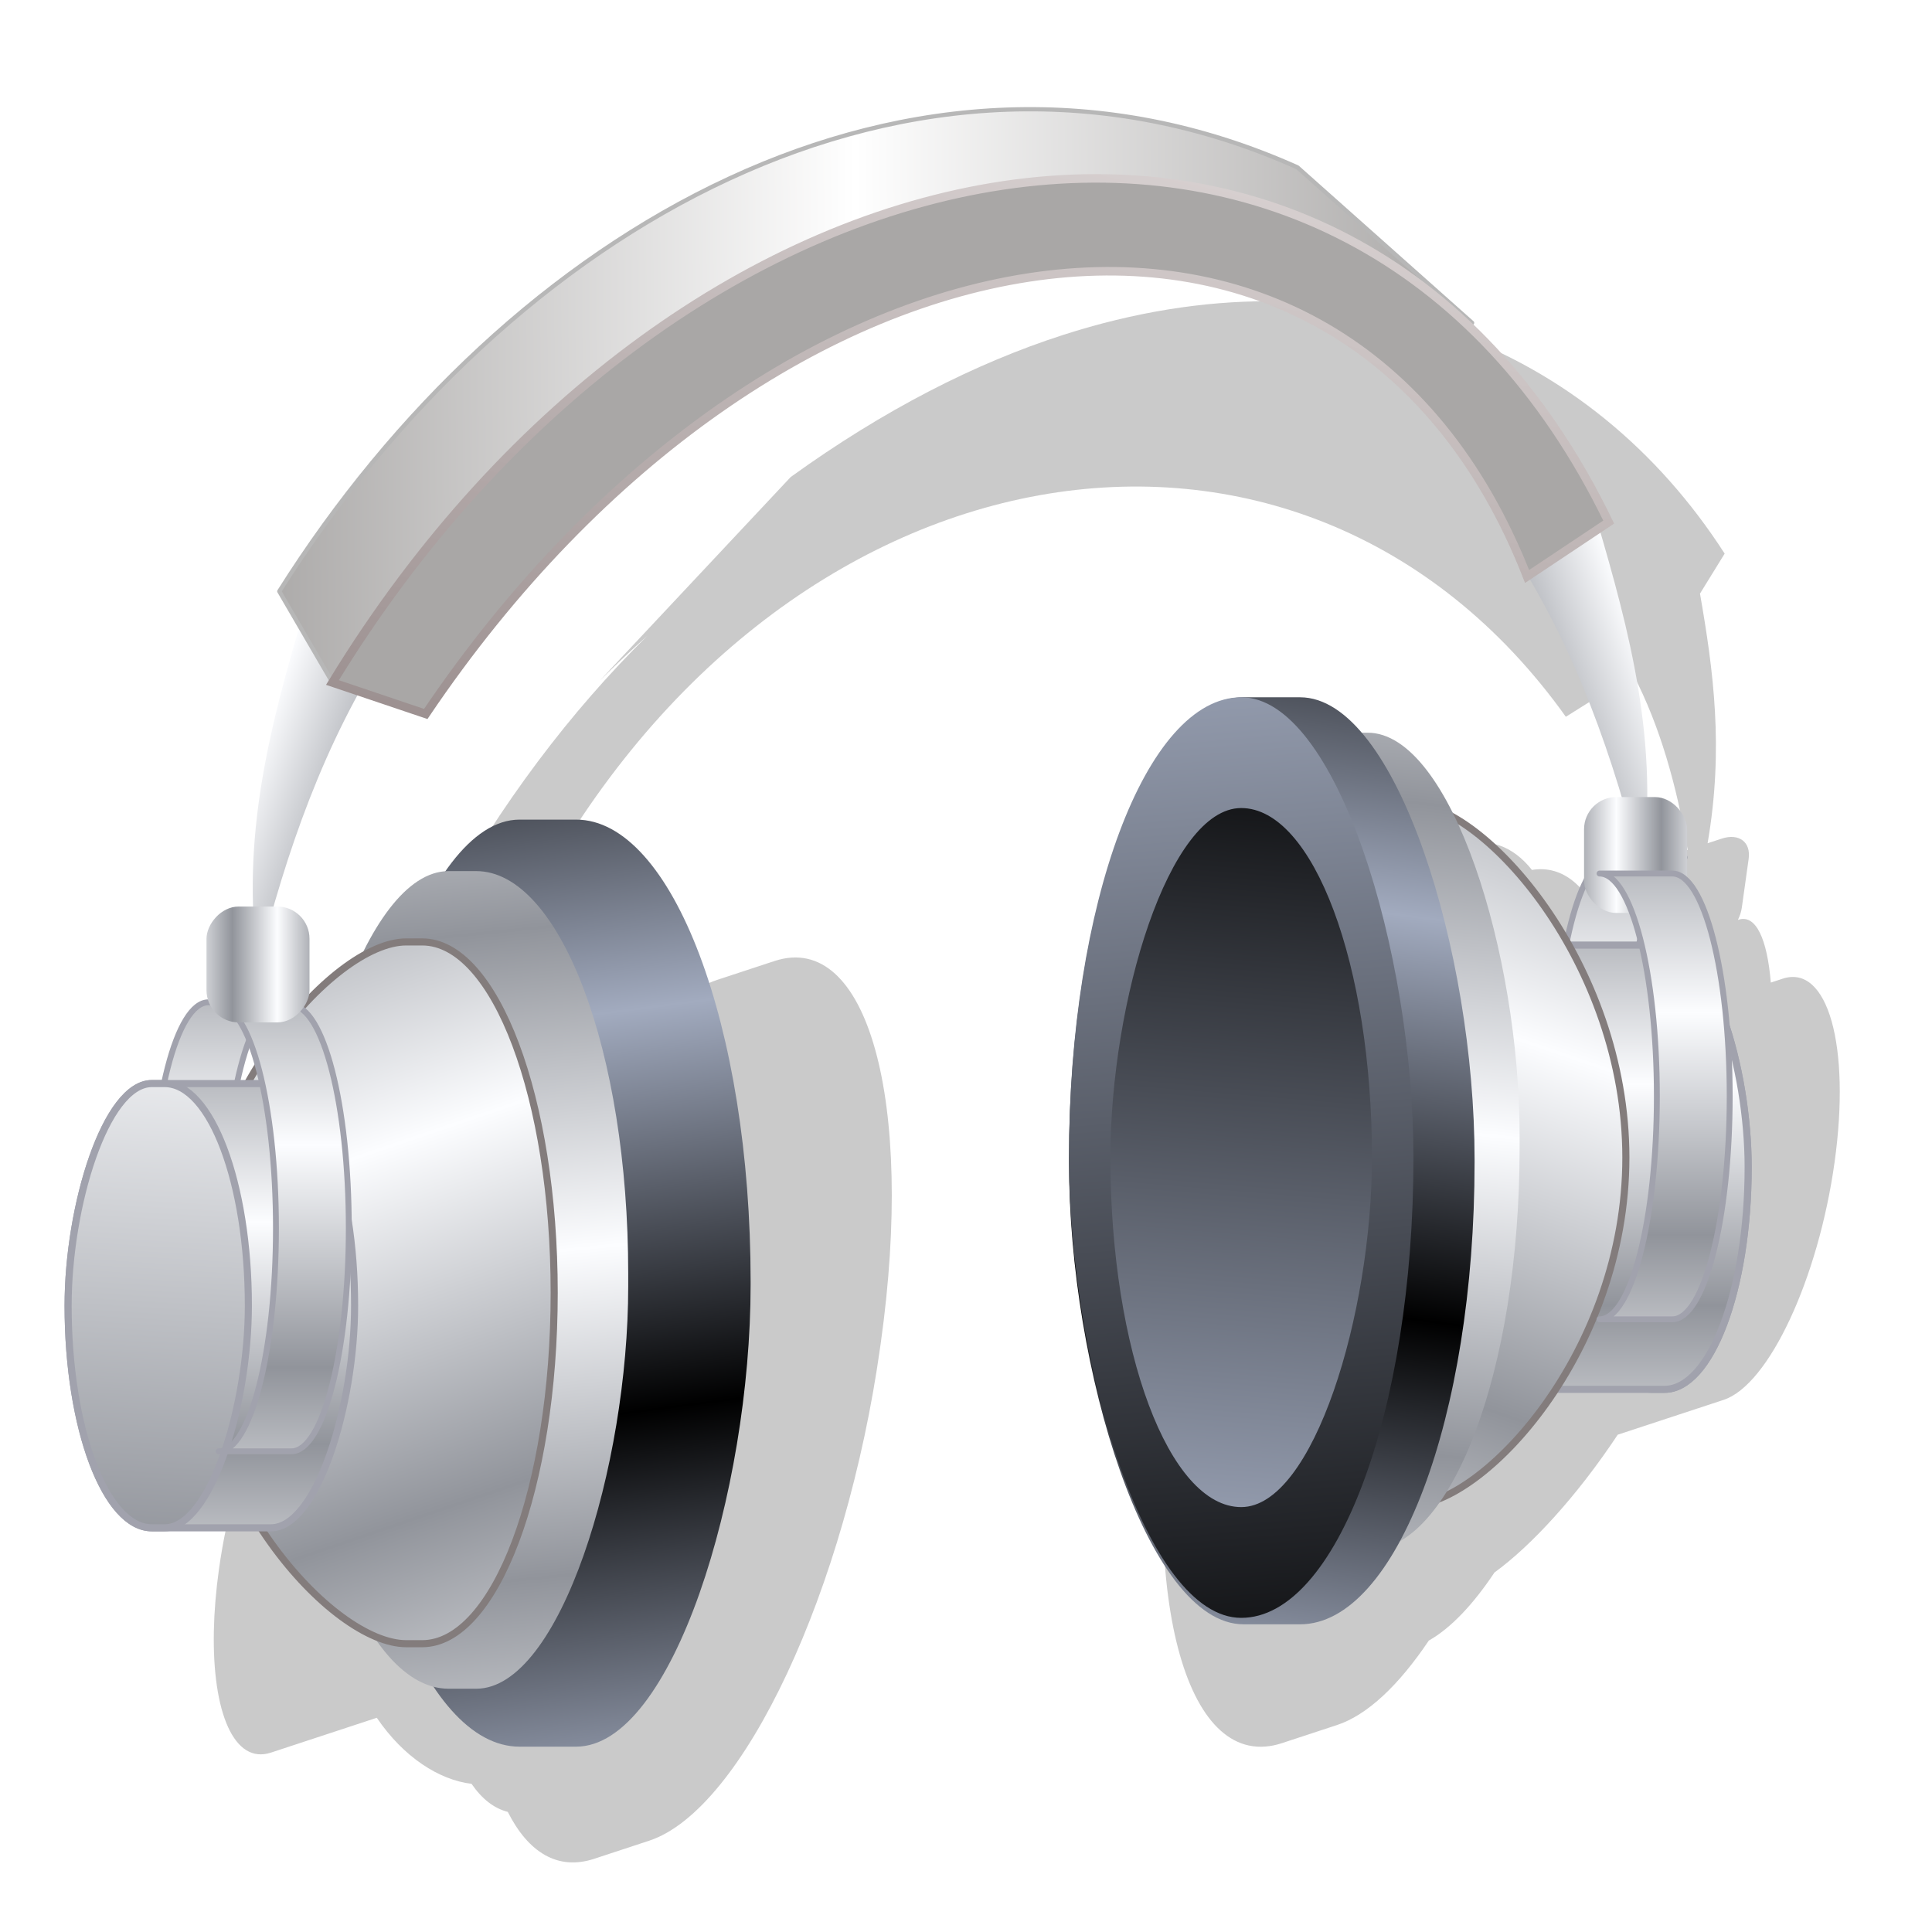 <?xml version="1.0" encoding="UTF-8" standalone="no"?>
<!-- Created with Inkscape (http://www.inkscape.org/) -->

<svg
   xmlns:dc="http://purl.org/dc/elements/1.1/"
   xmlns:cc="http://creativecommons.org/ns#"
   xmlns:rdf="http://www.w3.org/1999/02/22-rdf-syntax-ns#"
   xmlns:svg="http://www.w3.org/2000/svg"
   xmlns="http://www.w3.org/2000/svg"
   xmlns:xlink="http://www.w3.org/1999/xlink"
   xmlns:sodipodi="http://sodipodi.sourceforge.net/DTD/sodipodi-0.dtd"
   xmlns:inkscape="http://www.inkscape.org/namespaces/inkscape"
   id="svg2"
   sodipodi:version="0.32"
   inkscape:version="0.91 r13725"
   width="256"
   height="256"
   sodipodi:docname="folder-mp3.svg"
   version="1.1">
  <defs
     id="defs5">
    <linearGradient
       inkscape:collect="always"
       id="linearGradient2937">
      <stop
         id="stop2939"
         stop-color="#a9a7a6"
         stop-opacity="1" />
      <stop
         offset="1"
         id="stop2941"
         stop-color="white"
         stop-opacity="1" />
    </linearGradient>
    <linearGradient
       inkscape:collect="always"
       id="linearGradient2919">
      <stop
         id="stop2921"
         stop-color="#675757"
         stop-opacity="1" />
      <stop
         offset="1"
         id="stop2923"
         stop-color="#d8d1d1"
         stop-opacity="1" />
    </linearGradient>
    <linearGradient
       inkscape:collect="always"
       id="linearGradient2791">
      <stop
         id="stop2793"
         stop-color="black"
         stop-opacity="1" />
      <stop
         offset="1"
         id="stop2795"
         stop-color="#a2abbf"
         stop-opacity="1" />
    </linearGradient>
    <linearGradient
       inkscape:collect="always"
       id="linearGradient2767">
      <stop
         id="stop2769"
         stop-color="#91949b"
         stop-opacity="1" />
      <stop
         offset="1"
         id="stop2771"
         stop-color="#fcfdff"
         stop-opacity="1" />
    </linearGradient>
    <linearGradient
       inkscape:collect="always"
       xlink:href="#linearGradient2767"
       id="linearGradient3082"
       gradientUnits="userSpaceOnUse"
       gradientTransform="translate(0,3.177)"
       spreadMethod="reflect"
       x1="182.65"
       y1="45.28"
       x2="192.23"
       y2="41.872" />
    <linearGradient
       inkscape:collect="always"
       xlink:href="#linearGradient2767"
       id="linearGradient3084"
       gradientUnits="userSpaceOnUse"
       gradientTransform="matrix(-0.685,0,0,1.003,326.738,-5.906)"
       spreadMethod="reflect"
       x1="195.52"
       y1="94.64"
       x2="195.52"
       y2="78.979" />
    <linearGradient
       inkscape:collect="always"
       xlink:href="#linearGradient2791"
       id="linearGradient3086"
       gradientUnits="userSpaceOnUse"
       spreadMethod="reflect"
       x1="160.45"
       y1="91.69"
       x2="164.09"
       y2="63.773" />
    <linearGradient
       inkscape:collect="always"
       xlink:href="#linearGradient2767"
       id="linearGradient3088"
       gradientUnits="userSpaceOnUse"
       spreadMethod="reflect"
       x1="168.85"
       y1="103.72"
       x2="171.12"
       y2="81.02" />
    <linearGradient
       inkscape:collect="always"
       xlink:href="#linearGradient2767"
       id="linearGradient3090"
       gradientUnits="userSpaceOnUse"
       spreadMethod="reflect"
       x1="171.1"
       y1="96.45"
       x2="179.31"
       y2="72.4" />
    <linearGradient
       inkscape:collect="always"
       xlink:href="#linearGradient2767"
       id="linearGradient3092"
       gradientUnits="userSpaceOnUse"
       spreadMethod="reflect"
       x1="195.52"
       y1="94.64"
       x2="195.52"
       y2="78.979" />
    <linearGradient
       inkscape:collect="always"
       xlink:href="#linearGradient2767"
       id="linearGradient3094"
       gradientUnits="userSpaceOnUse"
       spreadMethod="reflect"
       x1="198.01"
       y1="102.81"
       x2="195.52"
       y2="61.28" />
    <linearGradient
       inkscape:collect="always"
       xlink:href="#linearGradient2767"
       id="linearGradient3096"
       gradientUnits="userSpaceOnUse"
       gradientTransform="matrix(0.685,0,0,1.003,58.865,-5.679)"
       spreadMethod="reflect"
       x1="195.52"
       y1="94.64"
       x2="195.52"
       y2="78.979" />
    <linearGradient
       inkscape:collect="always"
       xlink:href="#linearGradient2767"
       id="linearGradient3098"
       gradientUnits="userSpaceOnUse"
       spreadMethod="reflect"
       x1="194.04"
       y1="60.823"
       x2="190.87"
       y2="60.823" />
    <linearGradient
       inkscape:collect="always"
       xlink:href="#linearGradient2767"
       id="linearGradient3100"
       gradientUnits="userSpaceOnUse"
       gradientTransform="matrix(1.538,0,0,1.538,-336.81,38.548)"
       spreadMethod="reflect"
       x1="198.01"
       y1="102.81"
       x2="195.52"
       y2="61.28" />
    <linearGradient
       inkscape:collect="always"
       xlink:href="#linearGradient2767"
       id="linearGradient3102"
       gradientUnits="userSpaceOnUse"
       gradientTransform="matrix(-1.538,0,0,1.538,327.735,48.321)"
       spreadMethod="reflect"
       x1="182.65"
       y1="45.28"
       x2="192.23"
       y2="41.872" />
    <linearGradient
       inkscape:collect="always"
       xlink:href="#linearGradient2767"
       id="linearGradient3104"
       gradientUnits="userSpaceOnUse"
       gradientTransform="matrix(-1.053,0,0,1.542,236.855,28.767)"
       spreadMethod="reflect"
       x1="195.52"
       y1="94.64"
       x2="195.52"
       y2="78.979" />
    <linearGradient
       inkscape:collect="always"
       xlink:href="#linearGradient2767"
       id="linearGradient3106"
       gradientUnits="userSpaceOnUse"
       gradientTransform="matrix(1.538,0,0,1.538,-336.81,38.548)"
       spreadMethod="reflect"
       x1="195.52"
       y1="94.64"
       x2="195.52"
       y2="78.979" />
    <linearGradient
       inkscape:collect="always"
       xlink:href="#linearGradient2767"
       id="linearGradient3108"
       gradientUnits="userSpaceOnUse"
       gradientTransform="matrix(-1.538,0,0,1.538,336.81,38.548)"
       spreadMethod="reflect"
       x1="171.1"
       y1="96.45"
       x2="179.31"
       y2="72.4" />
    <linearGradient
       inkscape:collect="always"
       xlink:href="#linearGradient2767"
       id="linearGradient3110"
       gradientUnits="userSpaceOnUse"
       gradientTransform="matrix(1.538,0,0,1.538,-328.433,41.689)"
       spreadMethod="reflect"
       x1="194.04"
       y1="60.823"
       x2="190.87"
       y2="60.823" />
    <linearGradient
       inkscape:collect="always"
       xlink:href="#linearGradient2767"
       id="linearGradient3112"
       gradientUnits="userSpaceOnUse"
       gradientTransform="matrix(1.538,0,0,1.538,-336.81,38.548)"
       spreadMethod="reflect"
       x1="168.85"
       y1="103.72"
       x2="171.12"
       y2="81.02" />
    <linearGradient
       inkscape:collect="always"
       xlink:href="#linearGradient2767"
       id="linearGradient3114"
       gradientUnits="userSpaceOnUse"
       gradientTransform="matrix(1.053,0,0,1.542,-172.675,30.512)"
       spreadMethod="reflect"
       x1="195.52"
       y1="94.64"
       x2="195.52"
       y2="78.979" />
    <linearGradient
       inkscape:collect="always"
       xlink:href="#linearGradient2791"
       id="linearGradient3116"
       gradientUnits="userSpaceOnUse"
       gradientTransform="matrix(1.538,0,0,1.538,-336.46,40.293)"
       spreadMethod="reflect"
       x1="160.45"
       y1="91.69"
       x2="164.09"
       y2="63.773" />
    <linearGradient
       inkscape:collect="always"
       xlink:href="#linearGradient2791"
       id="linearGradient3118"
       gradientUnits="userSpaceOnUse"
       gradientTransform="matrix(1.538,0,0,1.538,-336.46,40.293)"
       spreadMethod="reflect"
       x1="167.26"
       y1="127.32"
       x2="160.23"
       y2="42.44" />
    <linearGradient
       inkscape:collect="always"
       xlink:href="#linearGradient2937"
       id="linearGradient3120"
       gradientUnits="userSpaceOnUse"
       spreadMethod="reflect"
       x1="133.52"
       y1="10.9"
       x2="176.26"
       y2="16.801" />
    <linearGradient
       inkscape:collect="always"
       xlink:href="#linearGradient2919"
       id="linearGradient3124"
       gradientUnits="userSpaceOnUse"
       gradientTransform="translate(104.851,9.759)"
       x1="57.756"
       y1="97.61"
       x2="48.613"
       y2="2.145" />
    <linearGradient
       inkscape:collect="always"
       xlink:href="#linearGradient2791"
       id="linearGradient4244"
       gradientUnits="userSpaceOnUse"
       gradientTransform="matrix(1.168,0,0,1.168,-273.678,-265.047)"
       spreadMethod="reflect"
       x1="167.26"
       y1="127.32"
       x2="160.23"
       y2="42.44" />
    <filter
       inkscape:collect="always"
       style="color-interpolation-filters:sRGB"
       id="filter4251"
       x="-0.012"
       width="1.023"
       y="-0.012"
       height="1.024">
      <feGaussianBlur
         inkscape:collect="always"
         stdDeviation="0.969"
         id="feGaussianBlur4253" />
    </filter>
    <linearGradient
       id="linearGradient4378">
      <stop
         id="stop4380"
         stop-color="#595959"
         stop-opacity="1" />
      <stop
         offset="0.304"
         id="stop4382"
         stop-color="#5c5c5c"
         stop-opacity="1" />
      <stop
         id="stop4384"
         offset="0.561"
         stop-color="#a3a3a3"
         stop-opacity="1" />
      <stop
         id="stop4386"
         offset="1"
         stop-color="#5c5c5c"
         stop-opacity="1" />
    </linearGradient>
    <linearGradient
       id="linearGradient4310">
      <stop
         stop-opacity="1"
         stop-color="#cecece"
         id="stop4312" />
      <stop
         stop-opacity="1"
         stop-color="#3a3a3a"
         id="stop4314"
         offset="1" />
    </linearGradient>
    <linearGradient
       id="linearGradient4290">
      <stop
         id="stop4292"
         stop-color="#a8a8a8"
         stop-opacity="1" />
      <stop
         id="stop4294"
         offset="1"
         stop-color="#272727"
         stop-opacity="1" />
    </linearGradient>
    <linearGradient
       id="linearGradient4331">
      <stop
         stop-opacity="1"
         stop-color="#616161"
         id="stop4333" />
      <stop
         stop-opacity="1"
         stop-color="#cbcbcb"
         id="stop4335"
         offset="1" />
    </linearGradient>
    <linearGradient
       id="linearGradient4325">
      <stop
         stop-opacity="1"
         stop-color="#bababa"
         id="stop4327" />
      <stop
         stop-opacity="1"
         stop-color="#000000"
         id="stop4329"
         offset="1" />
    </linearGradient>
    <linearGradient
       id="linearGradient4319">
      <stop
         stop-opacity="1"
         stop-color="#a6a6a6"
         id="stop4321" />
      <stop
         stop-opacity="0"
         stop-color="#666666"
         offset="1"
         id="stop4323" />
    </linearGradient>
    <linearGradient
       id="linearGradient4297">
      <stop
         stop-opacity="1"
         stop-color="#9b9b9b"
         id="stop4299" />
      <stop
         stop-opacity="1"
         stop-color="#606060"
         id="stop4302"
         offset="0.5" />
      <stop
         stop-opacity="1"
         stop-color="#c6c6c6"
         offset="0.75"
         id="stop4305" />
      <stop
         stop-opacity="1"
         stop-color="#6d6d6d"
         offset="1"
         id="stop4307" />
    </linearGradient>
    <linearGradient
       id="linearGradient4372">
      <stop
         stop-opacity="1"
         stop-color="#8c8c8c"
         id="stop4374" />
      <stop
         stop-opacity="1"
         stop-color="#707070"
         offset="1"
         id="stop4376" />
    </linearGradient>
    <linearGradient
       id="linearGradient4342">
      <stop
         stop-opacity="1"
         stop-color="#828282"
         id="stop4344" />
      <stop
         stop-opacity="1"
         stop-color="#282828"
         offset="1"
         id="stop4346" />
    </linearGradient>
    <linearGradient
       id="linearGradient4336">
      <stop
         stop-opacity="1"
         stop-color="#616161"
         id="stop4338" />
      <stop
         stop-opacity="1"
         stop-color="#e4e4e4"
         offset="1"
         id="stop4340" />
    </linearGradient>
    <linearGradient
       id="linearGradient4299">
      <stop
         stop-opacity="1"
         stop-color="#ffffff"
         id="stop4301" />
      <stop
         stop-opacity="0"
         stop-color="#dddddd"
         id="stop4303"
         offset="1" />
    </linearGradient>
    <linearGradient
       id="linearGradient4293">
      <stop
         stop-opacity="0.646"
         stop-color="#d1d1d1"
         id="stop4295" />
      <stop
         stop-opacity="0"
         stop-color="#c9c9c9"
         offset="1"
         id="stop4297" />
    </linearGradient>
    <linearGradient
       id="linearGradient3877">
      <stop
         stop-opacity="1"
         stop-color="#212121"
         id="stop3879" />
      <stop
         stop-opacity="1"
         stop-color="#e4e4e4"
         id="stop3881"
         offset="1" />
    </linearGradient>
    <linearGradient
       id="linearGradient3871">
      <stop
         stop-opacity="1"
         stop-color="#d8d8d8"
         id="stop3873" />
      <stop
         stop-opacity="1"
         stop-color="#252525"
         offset="1"
         id="stop3875" />
    </linearGradient>
    <linearGradient
       id="linearGradient3863">
      <stop
         stop-opacity="1"
         stop-color="#aaaaaa"
         id="stop3865" />
      <stop
         stop-opacity="1"
         stop-color="#1d1d1d"
         offset="0.5"
         id="stop3350" />
      <stop
         stop-opacity="1"
         stop-color="#acacac"
         id="stop3352"
         offset="0.75" />
      <stop
         stop-opacity="1"
         stop-color="#878787"
         id="stop3867"
         offset="1" />
    </linearGradient>
    <linearGradient
       id="linearGradient3831">
      <stop
         stop-opacity="1"
         stop-color="#000000"
         id="stop3833" />
      <stop
         stop-opacity="1"
         stop-color="#a7a7a7"
         offset="1"
         id="stop3835" />
    </linearGradient>
    <linearGradient
       id="linearGradient3803">
      <stop
         stop-opacity="1"
         stop-color="#909090"
         id="stop3805" />
      <stop
         stop-opacity="1"
         stop-color="#000000"
         id="stop3807"
         offset="1" />
    </linearGradient>
    <linearGradient
       id="linearGradient2762">
      <stop
         id="stop2764"
         stop-color="white"
         stop-opacity="1" />
      <stop
         id="stop2770"
         offset="0.5"
         stop-color="white"
         stop-opacity="1" />
      <stop
         offset="0.75"
         id="stop2772"
         stop-color="black"
         stop-opacity="1" />
      <stop
         offset="1"
         id="stop2766"
         stop-color="#aaa"
         stop-opacity="1" />
    </linearGradient>
  </defs>
  <sodipodi:namedview
     inkscape:window-height="1056"
     inkscape:window-width="1920"
     inkscape:pageshadow="2"
     inkscape:pageopacity="0.0"
     guidetolerance="10.0"
     gridtolerance="10.0"
     objecttolerance="10.0"
     borderopacity="1.0"
     bordercolor="#666666"
     pagecolor="#ffffff"
     id="base"
     width="256"
     height="256"
     inkscape:zoom="3.5351562"
     inkscape:cx="128"
     inkscape:cy="128"
     inkscape:window-x="0"
     inkscape:window-y="0"
     inkscape:current-layer="svg2"
     showgrid="false"
     inkscape:window-maximized="1" />
  <path
     d="M 97.677,70.13 C 62.527,70.366 34.517,91.752 20.739,120.954 l 3.37,3.712 c -0.802,9.418 -1.269,18.927 1.683,29.371 l -1.727,0 c -2.136,0 -3.486,1.513 -3.026,3.391 l 1.327,5.427 c 0.11,0.452 0.317,0.879 0.594,1.273 l -0.066,0 c -2.144,0 -3.242,3.328 -3.222,8.56 l -1.457,0 c -5.553,0 -7.472,10.436 -4.303,23.398 3.169,12.963 10.191,23.398 15.744,23.398 l 1.543,0 11.5,0 c 5.532,5.612 11.536,9.64 16.19,11.325 2.88,2.906 5.797,4.806 8.568,5.415 4.025,4.017 8.107,6.319 11.869,6.319 l 6.773,0 c 11.58,0 15.597,-21.702 9.006,-48.66 l -0.083,-0.34 c -6.591,-26.958 -21.219,-48.66 -32.799,-48.66 l -6.773,0 c -3.508,0 -6.316,2.003 -8.351,5.53 -3.779,0.601 -6.511,4.065 -8.025,9.522 -1.483,1.021 -2.953,2.38 -4.328,4.029 0.052,-0.349 0.051,-0.717 -0.044,-1.108 l -1.327,-5.427 c -0.459,-1.879 -2.549,-3.391 -4.685,-3.391 l -0.441,0 c 0.644,-7.87 2.012,-15.454 4.697,-22.513 l 8.502,2.348 C 69.345,80.446 133.343,70.442 167.873,116.628 l -0.296,0.108 c 0.528,0.538 1.043,1.083 1.556,1.629 0.233,0.328 0.471,0.647 0.701,0.981 l 0.129,-0.088 c 6.667,7.241 12.122,15.079 16.903,23.25 l -0.652,0 c -2.136,0 -3.486,1.513 -3.026,3.391 l 1.326,5.425 c 0.032,0.13 0.089,0.253 0.136,0.38 -0.445,1.511 -0.651,3.577 -0.621,6.039 -5.007,-5.606 -10.591,-9.961 -15.313,-12.391 -4.613,-6.018 -9.525,-9.626 -13.929,-9.626 l -0.033,0 c -3.066,-2.401 -6.114,-3.73 -8.974,-3.73 l -6.773,0 c -0.046,0 -0.09,0.008 -0.136,0.009 -0.046,-7e-4 -0.093,-0.009 -0.139,-0.009 -11.427,0 -15.338,21.627 -8.77,48.492 0.007,0.028 0.014,0.056 0.021,0.084 0.007,0.029 0.014,0.057 0.021,0.086 l 0.083,0.338 c 6.591,26.958 21.218,48.662 32.797,48.662 l 6.773,0 c 4.473,0 7.813,-3.249 9.854,-8.779 1.622,-0.935 2.974,-2.523 4.044,-4.652 3.832,-1.684 7.868,-5.711 10.657,-11.325 l 13.041,0 c 4.512,0 6.625,-6.889 5.559,-16.425 -0.246,-2.201 -0.661,-4.543 -1.256,-6.973 -1.506,-6.161 -3.886,-11.734 -6.562,-15.905 -2.489,-6.978 -5.522,-12.316 -8.135,-14.238 -0.003,-0.013 -0.002,-0.025 -0.005,-0.038 l -1.326,-5.425 c -0.459,-1.879 -2.549,-3.391 -4.685,-3.391 l -0.912,0 c -2.387,-9.999 -7.409,-19.166 -12.645,-28.265 l 0.924,-0.632 c -8.318,-10.451 -17.686,-18.513 -27.603,-24.355 2.033,1.047 4.066,2.163 6.096,3.364 L 131.763,76.241 C 119.869,71.967 108.438,70.058 97.678,70.13 Z m 95.067,87.339 c 0.109,0.204 0.217,0.426 0.326,0.637 l -0.309,0 c -0.004,-0.211 -0.016,-0.432 -0.017,-0.637 z M 28.757,168.095 c 0.567,0.8 1.138,1.717 1.707,2.738 -0.278,0.604 -0.546,1.219 -0.794,1.855 l -1.271,0 c -0.007,-1.767 0.114,-3.316 0.359,-4.594 z"
     id="path4376"
     inkscape:connector-curvature="0"
     stroke-miterlimit="4"
     transform="matrix(-1.076,0.354,0.096,1.106,239.23,-67.759)"
     style="fill:#000000;fill-opacity:0.209;fill-rule:evenodd;stroke:none;stroke-width:0;stroke-linecap:butt;stroke-linejoin:miter;stroke-miterlimit:4;stroke-dasharray:none;stroke-opacity:1;filter:url(#filter4251)" />
  <g
     id="g4246"
     transform="matrix(-1.222,0,0,1.222,256.797,-51.961)">
    <g
       transform="matrix(1.538,0,0,1.538,-113.482,53.556)"
       id="g2888">
      <path
         d="m 192.227,60.823 c -1.99,-8.007 -4.677,-15.666 -9.078,-22.468 l 5.901,-2.27 c 2.291,7.835 4.443,15.717 3.177,24.738 z"
         id="path2838"
         sodipodi:nodetypes="cccc"
         inkscape:connector-curvature="0"
         stroke-miterlimit="4"
         style="fill:url(#linearGradient3082);fill-opacity:1;fill-rule:evenodd;stroke:none;stroke-width:0;stroke-linecap:butt;stroke-linejoin:miter;stroke-miterlimit:4;stroke-dasharray:none;stroke-opacity:1" />
      <path
         id="path2814"
         d="m 195.73,63.491 c 2.238,0 4.044,7 4.044,15.699 0,8.699 -1.806,15.73 -4.044,15.73 l -5.136,0 c 2.238,10e-7 4.044,-7.031 4.044,-15.73 0,-8.699 -1.806,-15.699 -4.044,-15.699 l 5.136,0 z"
         inkscape:connector-curvature="0"
         stroke-miterlimit="4"
         style="fill:url(#linearGradient3084);fill-opacity:1;stroke:#a1a2ad;stroke-width:0.414;stroke-linecap:round;stroke-linejoin:round;stroke-miterlimit:4;stroke-dasharray:none;stroke-dashoffset:0;stroke-opacity:1" />
      <rect
         id="rect1873"
         width="28.596"
         height="65.36"
         x="157.5"
         y="50.61"
         rx="12.304"
         ry="32.567"
         stroke-miterlimit="4"
         style="fill:url(#linearGradient3086);fill-opacity:1;stroke:none;stroke-width:0.5;stroke-linecap:round;stroke-linejoin:round;stroke-miterlimit:4;stroke-dasharray:none;stroke-dashoffset:0;stroke-opacity:1" />
      <rect
         ry="28.369"
         rx="10.716"
         y="54.24"
         x="166.13"
         height="57.645"
         width="23.376"
         id="rect1875"
         stroke-miterlimit="4"
         style="fill:url(#linearGradient3088);fill-opacity:1;stroke:none;stroke-width:0.5;stroke-linecap:round;stroke-linejoin:round;stroke-miterlimit:4;stroke-dasharray:none;stroke-dashoffset:0;stroke-opacity:1" />
      <path
         d="m 180.653,59.234 1.135,0 c 5.155,0 15.206,11.26 15.206,24.965 0,13.705 -10.051,24.511 -15.206,24.511 l -1.135,0 c -5.155,0 -9.305,-11.033 -9.305,-24.738 0,-13.705 4.15,-24.738 9.305,-24.738 z"
         id="rect2762"
         sodipodi:nodetypes="ccsccsc"
         inkscape:connector-curvature="0"
         stroke-miterlimit="4"
         style="fill:url(#linearGradient3090);fill-opacity:1;stroke:#837c7c;stroke-width:0.5;stroke-linecap:round;stroke-linejoin:round;stroke-miterlimit:4;stroke-dashoffset:0;stroke-opacity:1" />
      <rect
         id="rect2765"
         width="20.2"
         height="31.32"
         x="185.42"
         y="69.22"
         rx="5.901"
         ry="15.66"
         stroke-miterlimit="4"
         style="fill:url(#linearGradient3092);fill-opacity:1;stroke:#a1a2ad;stroke-width:0.5;stroke-linecap:round;stroke-linejoin:round;stroke-miterlimit:4;stroke-dasharray:none;stroke-dashoffset:0;stroke-opacity:1" />
      <rect
         ry="15.66"
         rx="5.901"
         y="69.22"
         x="192.91"
         height="31.32"
         width="12.709"
         id="rect2799"
         stroke-miterlimit="4"
         style="fill:url(#linearGradient3094);fill-opacity:1;stroke:#a1a2ad;stroke-width:0.5;stroke-linecap:round;stroke-linejoin:round;stroke-miterlimit:4;stroke-dasharray:none;stroke-dashoffset:0;stroke-opacity:1" />
      <path
         d="m 189.873,63.718 c -2.238,0 -4.044,7 -4.044,15.699 0,8.699 1.806,15.73 4.044,15.73 l 5.136,0 c -2.238,10e-7 -4.044,-7.031 -4.044,-15.73 0,-8.699 1.806,-15.699 4.044,-15.699 l -5.136,0 z"
         id="rect2803"
         inkscape:connector-curvature="0"
         stroke-miterlimit="4"
         style="fill:url(#linearGradient3096);fill-opacity:1;stroke:#a1a2ad;stroke-width:0.414;stroke-linecap:round;stroke-linejoin:round;stroke-miterlimit:4;stroke-dasharray:none;stroke-dashoffset:0;stroke-opacity:1" />
      <rect
         id="rect2818"
         width="7.262"
         height="8.17"
         x="188.6"
         y="56.738"
         ry="2.27"
         stroke-miterlimit="4"
         rx="2.27"
         style="fill:url(#linearGradient3098);fill-opacity:1;stroke:none;stroke-width:0.5;stroke-linecap:round;stroke-linejoin:round;stroke-miterlimit:4;stroke-dasharray:none;stroke-dashoffset:0;stroke-opacity:1" />
    </g>
    <rect
       transform="scale(-1,1)"
       ry="24.08"
       rx="9.07"
       y="145"
       x="-40.13"
       height="48.17"
       width="19.546"
       id="rect2969"
       stroke-miterlimit="4"
       style="fill:url(#linearGradient3100);fill-opacity:1;stroke:#a1a2ad;stroke-width:0.769;stroke-linecap:round;stroke-linejoin:round;stroke-miterlimit:4;stroke-dasharray:none;stroke-dashoffset:0;stroke-opacity:1" />
    <path
       inkscape:connector-curvature="0"
       d="m 32.101,136.976 c 3.061,-12.315 7.193,-24.094 13.961,-34.555 l -9.075,-3.49 c -3.524,12.05 -6.834,24.171 -4.886,38.045 z"
       id="path2957"
       sodipodi:nodetypes="cccc"
       stroke-miterlimit="4"
       style="fill:url(#linearGradient3102);fill-opacity:1;fill-rule:evenodd;stroke:none;stroke-width:0;stroke-linecap:butt;stroke-linejoin:miter;stroke-miterlimit:4;stroke-dasharray:none;stroke-opacity:1" />
    <path
       inkscape:connector-curvature="0"
       id="path2959"
       d="m 35.373,135.496 c 3.443,0 6.22,10.765 6.22,24.144 0,13.379 -2.777,24.192 -6.22,24.192 l -7.898,0 c 3.443,0 6.22,-10.814 6.22,-24.192 0,-13.379 -2.777,-24.144 -6.22,-24.144 l 7.898,0 z"
       stroke-miterlimit="4"
       style="fill:url(#linearGradient3104);fill-opacity:1;stroke:#a1a2ad;stroke-width:0.637;stroke-linecap:round;stroke-linejoin:round;stroke-miterlimit:4;stroke-dasharray:none;stroke-dashoffset:0;stroke-opacity:1" />
    <rect
       transform="scale(-1,1)"
       id="rect2967"
       width="31.06"
       height="48.17"
       x="-51.647"
       y="145"
       rx="9.07"
       ry="24.08"
       stroke-miterlimit="4"
       style="fill:url(#linearGradient3106);fill-opacity:1;stroke:#a1a2ad;stroke-width:0.769;stroke-linecap:round;stroke-linejoin:round;stroke-miterlimit:4;stroke-dasharray:none;stroke-dashoffset:0;stroke-opacity:1" />
    <path
       inkscape:connector-curvature="0"
       d="m 58.977,129.646 -1.745,0 c -7.928,0 -23.385,17.317 -23.385,38.394 0,21.077 15.457,37.696 23.385,37.696 l 1.745,0 c 7.928,0 14.31,-16.968 14.31,-38.045 0,-21.077 -6.382,-38.045 -14.31,-38.045 z"
       id="path2965"
       sodipodi:nodetypes="ccsccsc"
       stroke-miterlimit="4"
       style="fill:url(#linearGradient3108);fill-opacity:1;stroke:#837c7c;stroke-width:0.769;stroke-linecap:round;stroke-linejoin:round;stroke-miterlimit:4;stroke-dashoffset:0;stroke-opacity:1" />
    <rect
       transform="scale(-1,1)"
       id="rect2973"
       width="11.169"
       height="12.565"
       x="-38.38"
       y="128.95"
       ry="3.49"
       stroke-miterlimit="4"
       rx="3.49"
       style="fill:url(#linearGradient3110);fill-opacity:1;stroke:none;stroke-width:0.5;stroke-linecap:round;stroke-linejoin:round;stroke-miterlimit:4;stroke-dasharray:none;stroke-dashoffset:0;stroke-opacity:1" />
    <rect
       transform="scale(-1,1)"
       ry="43.629"
       rx="16.48"
       y="121.97"
       x="-81.32"
       height="88.66"
       width="35.951"
       id="rect2963"
       stroke-miterlimit="4"
       style="fill:url(#linearGradient3112);fill-opacity:1;stroke:none;stroke-width:0.5;stroke-linecap:round;stroke-linejoin:round;stroke-miterlimit:4;stroke-dasharray:none;stroke-dashoffset:0;stroke-opacity:1" />
    <path
       inkscape:connector-curvature="0"
       d="m 28.808,137.241 c -3.443,0 -6.22,10.765 -6.22,24.144 0,13.379 2.777,24.192 6.22,24.192 l 7.898,0 c -3.443,0 -6.22,-10.814 -6.22,-24.192 0,-13.379 2.777,-24.144 6.22,-24.144 l -7.898,0 z"
       id="path2971"
       stroke-miterlimit="4"
       style="fill:url(#linearGradient3114);fill-opacity:1;stroke:#a1a2ad;stroke-width:0.637;stroke-linecap:round;stroke-linejoin:round;stroke-miterlimit:4;stroke-dasharray:none;stroke-dashoffset:0;stroke-opacity:1" />
    <rect
       transform="scale(-1,1)"
       id="rect2961"
       width="43.978"
       height="100.52"
       x="-94.23"
       y="118.13"
       rx="18.923"
       ry="50.09"
       stroke-miterlimit="4"
       style="fill:url(#linearGradient3116);fill-opacity:1;stroke:none;stroke-width:0.5;stroke-linecap:round;stroke-linejoin:round;stroke-miterlimit:4;stroke-dasharray:none;stroke-dashoffset:0;stroke-opacity:1" />
    <rect
       ry="49.912"
       rx="18.673"
       y="118.13"
       x="-94.23"
       height="99.82"
       width="37.35"
       id="rect3020"
       transform="scale(-1,1)"
       stroke-miterlimit="4"
       style="fill:url(#linearGradient3118);fill-opacity:1;stroke:none;stroke-width:0.5;stroke-linecap:round;stroke-linejoin:round;stroke-miterlimit:4;stroke-dasharray:none;stroke-dashoffset:0;stroke-opacity:1" />
    <g
       transform="matrix(1.525,-0.196,0.196,1.525,-154.7,71.183)"
       id="g2945">
      <path
         d="m 131.858,21.106 13.617,-9.305 c 28.582,-8.642 54.698,11.445 67.404,38.809 l -4.539,5.901 C 190.822,20.497 159.502,4.58 131.858,21.106 Z"
         id="path2927"
         sodipodi:nodetypes="ccccc"
         inkscape:connector-curvature="0"
         stroke-miterlimit="4"
         style="fill:url(#linearGradient3120);fill-opacity:1;fill-rule:evenodd;stroke:#b7b7b7;stroke-width:0.3;stroke-linecap:butt;stroke-linejoin:round;stroke-miterlimit:4;stroke-dasharray:none;stroke-opacity:1" />
      <path
         d="m 120.511,33.816 5.22,4.539 c 17.019,-31.07 56.06,-19.755 75.801,19.518 l 6.809,-1.362 C 189.105,13.421 143.688,-1.632 120.511,33.816 Z"
         id="path2917"
         sodipodi:nodetypes="ccccc"
         inkscape:connector-curvature="0"
         stroke-miterlimit="4"
         style="fill:#a9a7a6;fill-opacity:1;fill-rule:evenodd;stroke:url(#linearGradient3124);stroke-width:0.6;stroke-linecap:butt;stroke-linejoin:miter;stroke-miterlimit:4;stroke-dasharray:none;stroke-opacity:1" />
    </g>
    <rect
       transform="scale(-1,-1)"
       id="rect4242"
       width="28.36"
       height="75.8"
       x="-89.74"
       y="-205.94"
       rx="14.18"
       ry="37.902"
       stroke-miterlimit="4"
       style="fill:url(#linearGradient4244);fill-opacity:1;stroke:none;stroke-width:0.5;stroke-linecap:round;stroke-linejoin:round;stroke-miterlimit:4;stroke-dasharray:none;stroke-dashoffset:0;stroke-opacity:1" />
  </g>
  <g
     id="layer1"
     inkscape:label="1. réteg"
     transform="matrix(0.333,0,0,0.333,1.498,1.013)">
    <path
       style="font-style:normal;font-weight:bold;font-size:18px;font-family:'Bitstream Vera Sans';fill:#000000;fill-opacity:1;stroke:none;stroke-width:1;stroke-linecap:butt;stroke-linejoin:miter;stroke-opacity:1"
       inkscape:connector-curvature="0"
       id="text3905"
       d="m 14.673,-7.944 -5.291,0 -0.835,2.391 -3.401,0 4.86,-13.122 4.034,0 4.86,13.122 -3.401,0 -0.826,-2.391 m -4.447,-2.435 3.595,0 -1.793,-5.221 -1.802,5.221 m 10.406,-8.297 5.616,0 c 1.67,1.3e-5 2.95,0.372 3.841,1.116 0.896,0.738 1.345,1.793 1.345,3.164 -1.3e-5,1.377 -0.448,2.438 -1.345,3.182 -0.891,0.738 -2.171,1.107 -3.841,1.107 l -2.232,0 0,4.553 -3.384,0 0,-13.122 m 3.384,2.452 0,3.665 1.872,0 c 0.656,7e-6 1.163,-0.158 1.521,-0.475 0.357,-0.322 0.536,-0.776 0.536,-1.362 -9e-6,-0.586 -0.179,-1.037 -0.536,-1.354 -0.357,-0.316 -0.864,-0.475 -1.521,-0.475 l -1.872,0"
       font-style="normal"
       font-weight="bold"
       font-size="18" />
  </g>
</svg>
